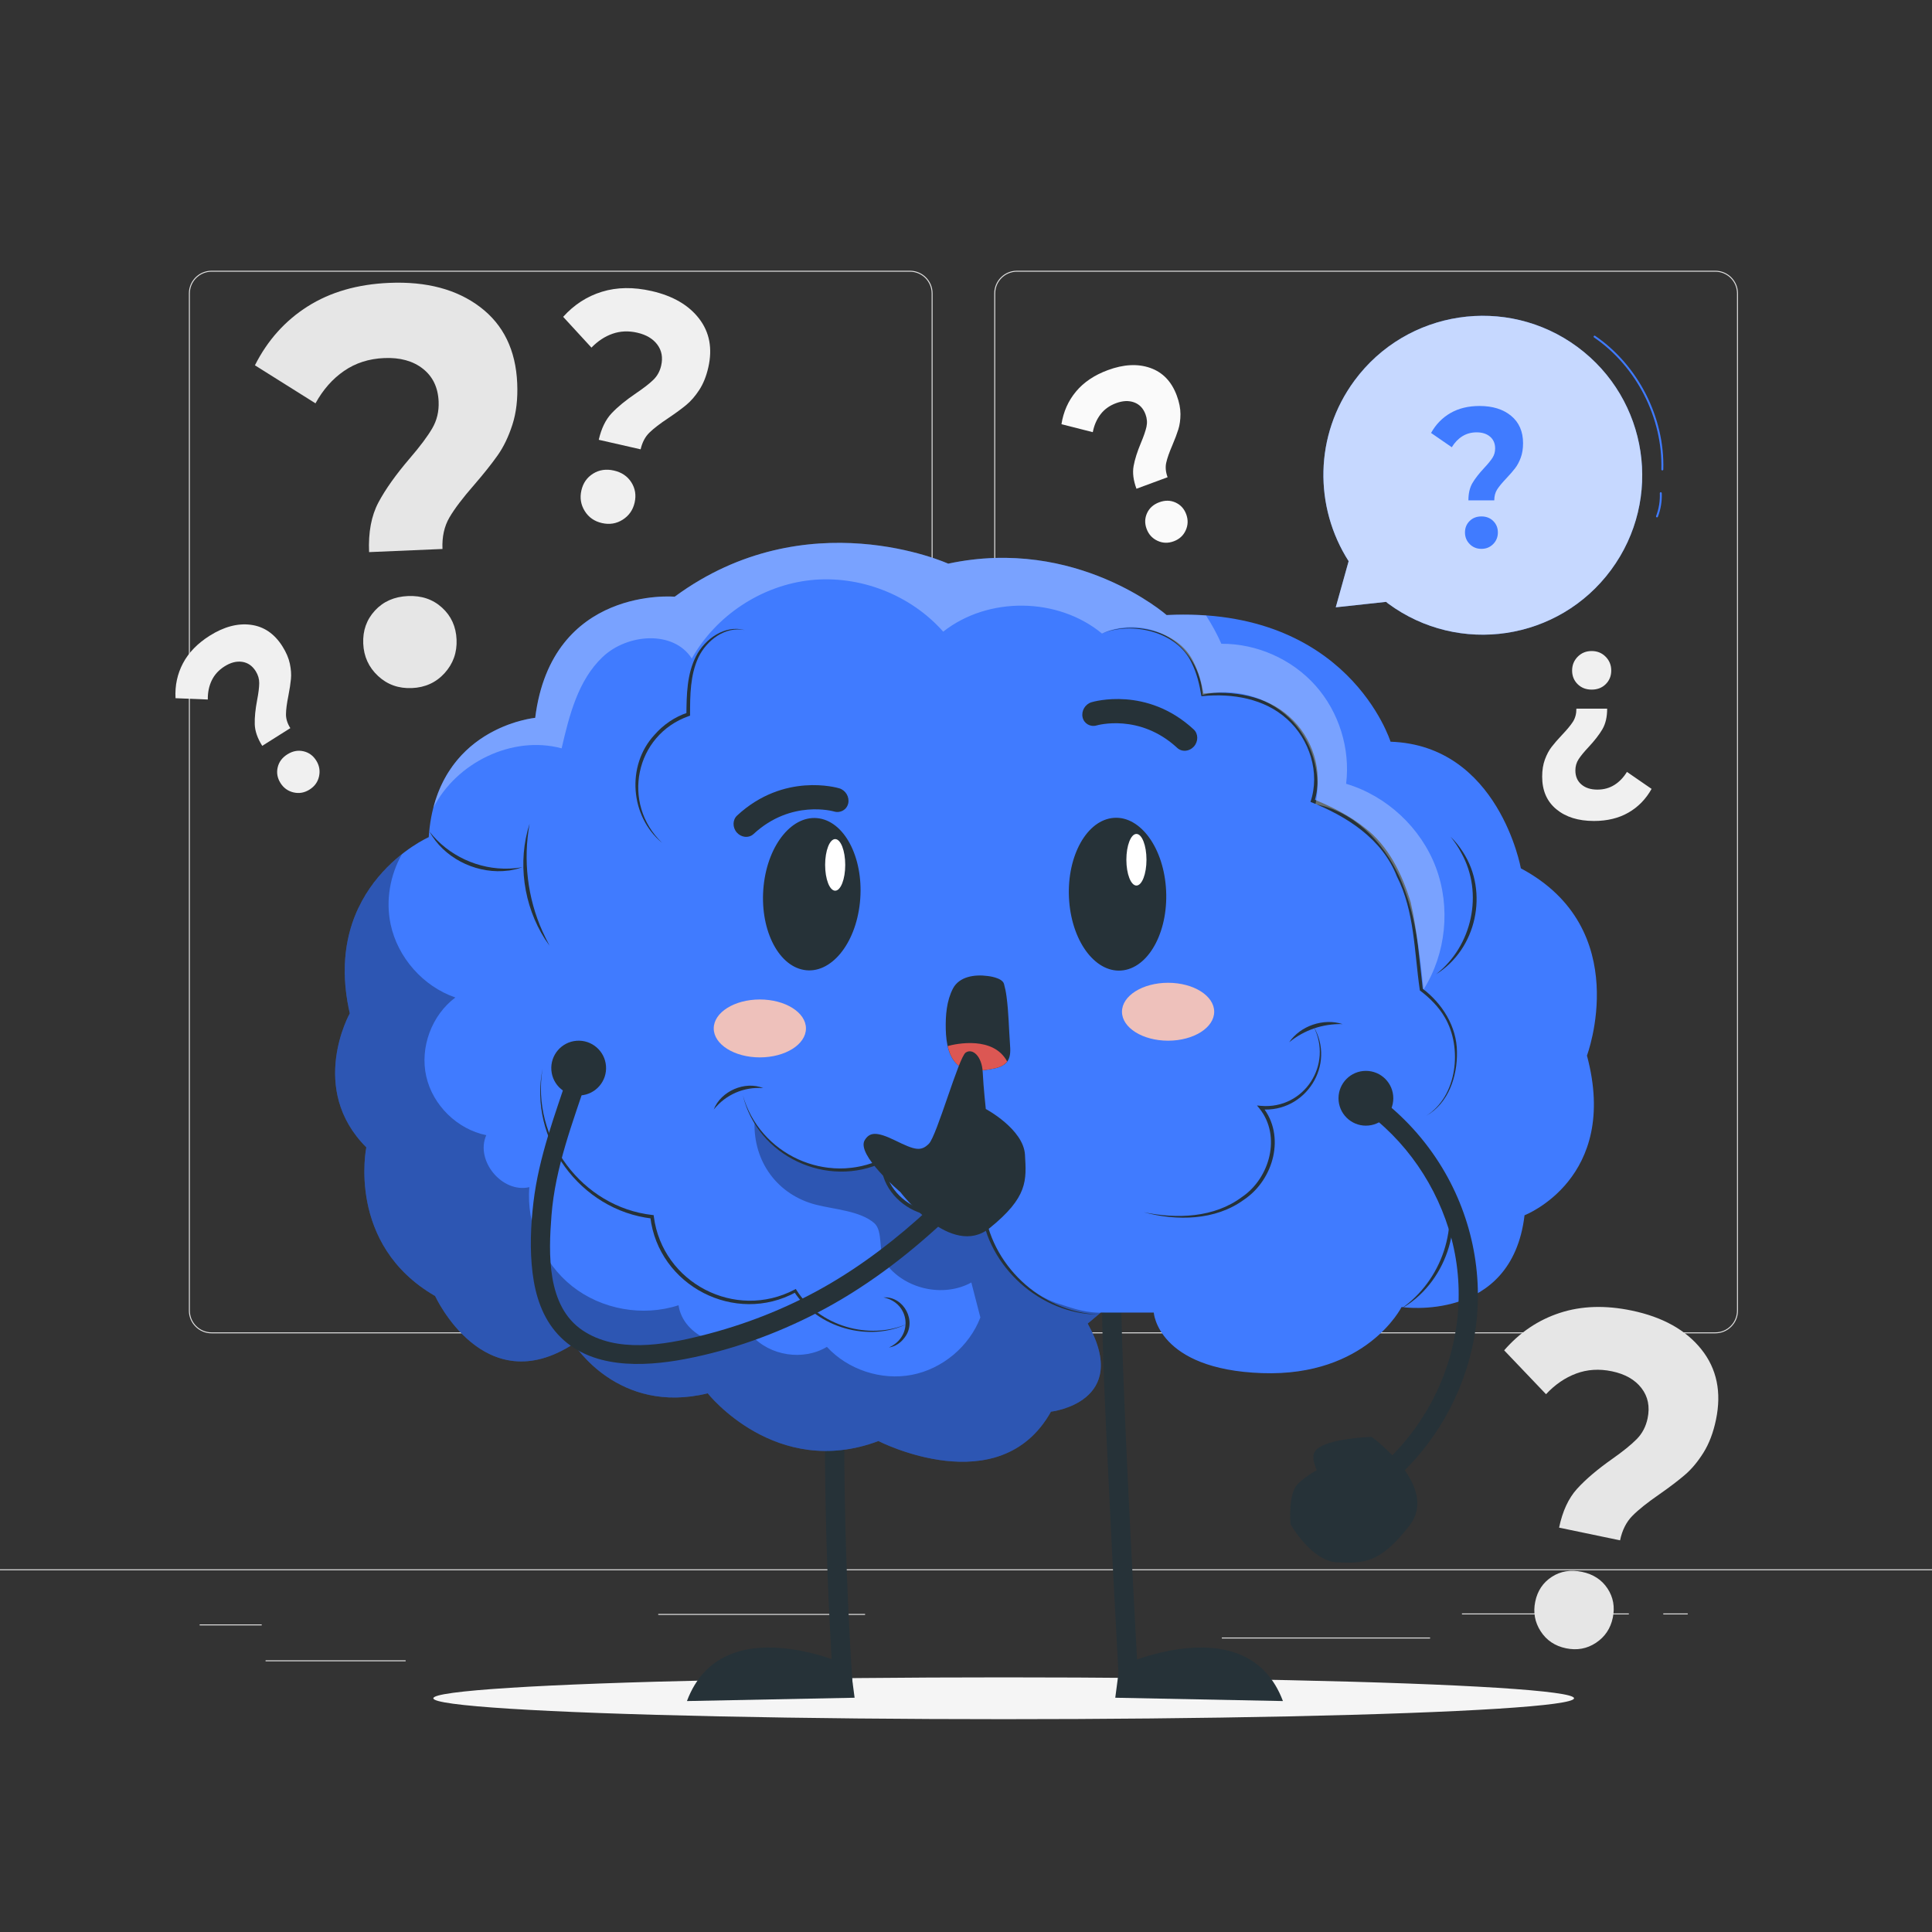 <svg xmlns="http://www.w3.org/2000/svg" viewBox="0 0 500 500"><rect x="0" y="0" width="500" height="500" fill="#333333" stroke="none"/><g id="freepik--background-complete--inject-2"><g><g><g><path d="M443.92,345.062h-180.746c-3.232,0-5.862-2.63-5.862-5.862V75.926c0-3.232,2.63-5.862,5.862-5.862h180.746c3.232,0,5.862,2.629,5.862,5.862V339.2c0,3.232-2.63,5.862-5.862,5.862ZM263.174,70.314c-3.095,0-5.612,2.518-5.612,5.612V339.2c0,3.095,2.518,5.612,5.612,5.612h180.746c3.095,0,5.612-2.518,5.612-5.612V75.926c0-3.094-2.518-5.612-5.612-5.612h-180.746Z" style="fill:#e0e0e0;"></path><path d="M235.493,345.062H54.746c-3.232,0-5.862-2.63-5.862-5.862V75.926c0-3.232,2.629-5.862,5.862-5.862H235.493c3.232,0,5.862,2.629,5.862,5.862V339.2c0,3.232-2.63,5.862-5.862,5.862ZM54.746,70.314c-3.094,0-5.612,2.518-5.612,5.612V339.2c0,3.095,2.518,5.612,5.612,5.612H235.493c3.095,0,5.612-2.518,5.612-5.612V75.926c0-3.094-2.518-5.612-5.612-5.612H54.746Z" style="fill:#e0e0e0;"></path></g><rect x="0" y="406.131" width="500" height=".25" style="fill:#e0e0e0;"></rect></g><rect x="51.672" y="420.396" width="16.06" height=".25" style="fill:#e0e0e0;"></rect><rect x="170.352" y="417.686" width="53.53" height=".25" style="fill:#e0e0e0;"></rect><rect x="68.732" y="429.686" width="36.25" height=".25" style="fill:#e0e0e0;"></rect><rect x="378.352" y="417.556" width="43.19" height=".25" style="fill:#e0e0e0;"></rect><rect x="430.452" y="417.556" width="6.33" height=".25" style="fill:#e0e0e0;"></rect><rect x="316.212" y="423.786" width="53.89" height=".25" style="fill:#e0e0e0;"></rect></g><path d="M408.147,385.3c2.217-2.441,5.244-5.013,9.079-7.717,2.812-1.978,4.931-3.693,6.359-5.145,1.432-1.451,2.368-3.242,2.813-5.374,.631-3.026,.102-5.635-1.588-7.824-1.689-2.189-4.24-3.638-7.653-4.349-3.277-.683-6.353-.491-9.227,.577-2.876,1.063-5.482,2.852-7.821,5.351l-10.831-11.352c4.019-4.629,8.816-7.86,14.396-9.687,5.577-1.828,11.781-2.03,18.61-.607,8.013,1.67,14.022,5.017,18.028,10.036,4.006,5.019,5.267,11.09,3.783,18.214-.7,3.357-1.784,6.205-3.253,8.546-1.469,2.342-3.066,4.253-4.792,5.727-1.723,1.478-3.906,3.138-6.542,4.982-3.14,2.164-5.495,4.044-7.063,5.638-1.568,1.594-2.627,3.702-3.174,6.323l-15.778-3.288c.887-4.258,2.437-7.606,4.654-10.05Zm-9.424,36.872c-1.513-2.341-1.98-4.904-1.399-7.691,.58-2.783,2.005-4.914,4.276-6.392,2.27-1.475,4.872-1.91,7.795-1.301,2.928,.61,5.135,2.047,6.627,4.306,1.492,2.262,1.947,4.785,1.367,7.568-.581,2.787-2.028,4.951-4.35,6.493-2.322,1.542-4.908,2.014-7.767,1.419-2.854-.595-5.04-2.061-6.55-4.402Z" style="fill:#e6e6e6;"></path><path d="M97.928,130.047c1.828-3.433,4.544-7.251,8.146-11.454,2.643-3.076,4.568-5.651,5.781-7.726,1.217-2.074,1.769-4.393,1.659-6.96-.156-3.643-1.516-6.473-4.082-8.487-2.566-2.014-5.902-2.931-10.01-2.755-3.945,.169-7.406,1.279-10.383,3.333-2.981,2.048-5.442,4.849-7.392,8.383l-15.673-9.842c3.255-6.457,7.803-11.541,13.655-15.246,5.847-3.706,12.883-5.734,21.103-6.085,9.646-.412,17.486,1.675,23.52,6.253,6.034,4.579,9.235,11.155,9.601,19.731,.173,4.042-.242,7.612-1.244,10.714-1.002,3.103-2.273,5.751-3.82,7.936-1.542,2.189-3.558,4.72-6.037,7.592-2.964,3.384-5.112,6.215-6.443,8.492-1.331,2.277-1.932,4.994-1.797,8.149l-18.994,.812c-.219-5.126,.583-9.402,2.41-12.84Zm-.095,44.89c-2.408-2.238-3.684-5.033-3.827-8.388-.143-3.35,.869-6.2,3.037-8.547,2.168-2.344,5.017-3.595,8.536-3.746,3.524-.151,6.464,.854,8.825,3.004,2.361,2.154,3.613,4.907,3.756,8.257,.143,3.355-.885,6.248-3.093,8.684-2.209,2.436-5.029,3.725-8.47,3.872-3.436,.147-6.36-.897-8.764-3.136Z" style="fill:#e6e6e6;"></path><path d="M158.297,106.946c1.56-1.655,3.68-3.389,6.359-5.205,1.964-1.328,3.447-2.484,4.451-3.467,1.006-.982,1.674-2.205,2.008-3.67,.473-2.079,.142-3.884-.995-5.415-1.137-1.531-2.877-2.562-5.221-3.096-2.251-.513-4.374-.419-6.37,.28-1.997,.696-3.817,1.896-5.461,3.589l-7.323-7.966c2.83-3.141,6.179-5.307,10.05-6.495,3.869-1.189,8.149-1.249,12.84-.181,5.504,1.254,9.604,3.639,12.302,7.151,2.698,3.512,3.49,7.715,2.375,12.608-.525,2.306-1.309,4.256-2.352,5.851-1.043,1.596-2.168,2.893-3.377,3.888-1.207,.997-2.734,2.114-4.575,3.352-2.193,1.452-3.841,2.718-4.942,3.797-1.102,1.079-1.859,2.519-2.269,4.319l-10.838-2.469c.666-2.925,1.778-5.213,3.337-6.87Zm-6.97,25.304c-1.014-1.633-1.302-3.406-.866-5.321,.435-1.912,1.445-3.363,3.03-4.353,1.584-.988,3.383-1.255,5.392-.797,2.011,.458,3.514,1.477,4.514,3.054,1,1.579,1.282,3.324,.846,5.236-.436,1.914-1.462,3.388-3.083,4.421-1.621,1.034-3.41,1.326-5.374,.879-1.961-.447-3.449-1.486-4.46-3.119Z" style="fill:#f0f0f0;"></path><path d="M414.695,188.736c-.826,1.404-2.031,2.952-3.613,4.647-1.161,1.24-2.012,2.283-2.557,3.129-.546,.846-.819,1.806-.819,2.882,0,1.527,.519,2.735,1.556,3.624s2.417,1.332,4.139,1.332c1.654,0,3.122-.403,4.404-1.209,1.284-.804,2.364-1.931,3.243-3.375l6.381,4.398c-1.477,2.643-3.471,4.689-5.986,6.135-2.513,1.446-5.493,2.169-8.938,2.169-4.043,0-7.286-1.013-9.729-3.037-2.443-2.024-3.664-4.832-3.664-8.427,0-1.694,.237-3.18,.712-4.461,.475-1.28,1.054-2.366,1.74-3.252,.684-.888,1.573-1.911,2.662-3.068,1.301-1.363,2.25-2.509,2.848-3.438,.598-.929,.897-2.055,.897-3.377h7.961c0,2.148-.412,3.924-1.238,5.329Zm.842-18.78c.968,.98,1.451,2.172,1.451,3.578,0,1.404-.474,2.579-1.424,3.522-.949,.942-2.163,1.415-3.639,1.415-1.477,0-2.689-.473-3.639-1.415-.949-.943-1.424-2.118-1.424-3.522,0-1.406,.482-2.598,1.449-3.578,.968-.98,2.171-1.469,3.613-1.469,1.44,0,2.645,.489,3.611,1.469Z" style="fill:#f0f0f0;"></path><path d="M65.931,187.448c-.054-1.757,.154-3.864,.623-6.322,.346-1.8,.523-3.242,.533-4.328,.012-1.087-.292-2.12-.912-3.103-.879-1.394-2.048-2.199-3.507-2.412s-2.973,.176-4.545,1.167c-1.51,.952-2.618,2.165-3.324,3.638-.71,1.473-1.046,3.124-1.017,4.948l-8.357-.342c-.173-3.264,.47-6.279,1.933-9.046,1.462-2.767,3.766-5.142,6.911-7.125,3.691-2.328,7.235-3.269,10.63-2.828,3.395,.441,6.127,2.302,8.196,5.583,.975,1.546,1.614,3.04,1.918,4.482,.304,1.442,.4,2.766,.284,3.971-.113,1.205-.336,2.65-.663,4.333-.403,1.993-.61,3.586-.621,4.778-.011,1.192,.363,2.393,1.125,3.6l-7.268,4.583c-1.237-1.961-1.882-3.819-1.938-5.577Zm10.042,17.629c-1.447-.337-2.575-1.147-3.385-2.431-.808-1.282-1.051-2.627-.728-4.035,.324-1.406,1.161-2.537,2.507-3.386,1.349-.85,2.727-1.117,4.136-.803,1.41,.315,2.519,1.113,3.327,2.395,.809,1.284,1.056,2.65,.737,4.101-.319,1.452-1.136,2.59-2.453,3.421-1.315,.829-2.696,1.076-4.142,.738Z" style="fill:#f0f0f0;"></path><path d="M293.373,120.629c.31-1.73,.95-3.749,1.917-6.056,.711-1.689,1.182-3.064,1.416-4.125,.236-1.061,.152-2.135-.251-3.224-.572-1.546-1.549-2.575-2.932-3.085-1.383-.511-2.945-.443-4.688,.202-1.674,.619-3.009,1.577-4.005,2.872-.999,1.294-1.669,2.84-2.018,4.631l-8.106-2.062c.505-3.229,1.758-6.046,3.762-8.451,2.002-2.405,4.748-4.252,8.235-5.542,4.093-1.514,7.754-1.702,10.985-.569,3.23,1.134,5.519,3.519,6.864,7.158,.634,1.715,.951,3.308,.95,4.782-.001,1.474-.181,2.789-.543,3.943-.36,1.156-.876,2.523-1.545,4.103-.806,1.867-1.338,3.382-1.595,4.546-.257,1.164-.139,2.416,.356,3.755l-8.059,2.981c-.804-2.175-1.052-4.126-.742-5.857Zm6.179,19.325c-1.346-.629-2.282-1.655-2.809-3.078-.526-1.421-.485-2.788,.122-4.098,.608-1.309,1.66-2.242,3.153-2.794,1.495-.553,2.899-.529,4.213,.069,1.314,.6,2.234,1.61,2.76,3.032,.527,1.423,.485,2.811-.127,4.164-.613,1.354-1.647,2.299-3.107,2.839-1.458,.539-2.86,.496-4.205-.135Z" style="fill:#fafafa;"></path></g><g id="freepik--Shadow--inject-2"><ellipse cx="259.753" cy="439.512" rx="147.605" ry="5.41" style="fill:#f5f5f5;"></ellipse></g><g id="freepik--Brain--inject-2"><g><g><g><path d="M220.615,435.631c-1.21-18.671-1.91-37.375-2.086-56.085-.05-5.298-.057-10.597-.025-15.895,.019-3.218-4.98-3.222-5,0-.113,18.71,.283,37.423,1.204,56.111,.261,5.292,.564,10.582,.907,15.869,.087,1.348,1.087,2.5,2.5,2.5,1.286,0,2.588-1.146,2.5-2.5h0Z" style="fill:#263238;"></path><path d="M220.103,431.271s-33.106-15.62-42.324,8.962l43.392-.861-1.068-8.101Z" style="fill:#263238;"></path></g><g><path d="M294.614,435.631c-.51-9.026-.99-18.053-1.458-27.081-.879-16.948-1.72-33.9-2.372-50.858-.281-7.306-.559-14.617-.607-21.929-.021-3.216-5.021-3.223-5,0,.098,14.744,.881,29.496,1.566,44.221,.715,15.353,1.507,30.702,2.341,46.049,.174,3.199,.349,6.399,.53,9.598,.181,3.199,5.182,3.22,5,0h0Z" style="fill:#263238;"></path><path d="M289.698,431.271s33.106-15.62,42.324,8.962l-43.392-.861,1.068-8.101Z" style="fill:#263238;"></path></g></g><g><path d="M138.507,185.777s-25.652,2.375-27.552,30.877c0,0-28.027,12.351-20.426,45.603,0,0-10.926,19.476,4.275,34.677,0,0-5.225,25.177,17.814,38.478,0,0,12.588,27.552,35.865,12.351,0,0,11.401,18.526,34.677,12.826,0,0,17.576,22.327,44.178,12.351,0,0,31.352,16.151,44.653-7.601,0,0,20.901-2.375,9.501-22.802l3.403-2.85h13.698s.95,14.726,28.027,15.676c27.077,.95,36.102-17.101,36.102-17.101,0,0,28.502,4.275,31.827-23.752,0,0,24.702-9.501,16.151-41.328,0,0,12.351-32.777-17.101-48.453,0,0-5.7-31.827-33.727-32.777,0,0-10.926-35.152-57.954-32.777,0,0-23.277-20.426-56.529-13.301,0,0-36.578-16.626-70.78,8.551,0,0-31.827-2.85-36.102,31.352Z" style="fill:#407BFF;"></path><g style="opacity:.3;"><path d="M253.386,312.762c-9.176,5.28-24.723-.979-24.786-12.48-12.388,4.813-25.844,1.704-33.329-9.88-.298,10.282,5.952,18.824,15.916,21.382,4.666,1.198,11.447,1.584,15.069,4.76,2.382,2.089,.973,7.581,2.792,10.175,4.805,6.851,14.998,9.221,22.333,5.194,.78,3.014,1.559,6.028,2.339,9.042-2.884,7.52-9.831,13.337-17.742,14.853-7.91,1.516-16.516-1.319-21.977-7.24-6.114,3.673-14.765,2.346-19.498-2.989-6.547,4.956-17.74,.345-18.897-7.784-9.223,3.018-19.904,1.111-27.512-4.911-7.609-6.023-11.917-15.981-11.097-25.65-7.023,1.635-14.06-6.856-11.15-13.453-7.512-1.528-13.856-7.745-15.536-15.224-1.68-7.479,1.397-15.812,7.534-20.405-8.344-2.878-14.938-10.346-16.761-18.982-1.293-6.123-.145-12.672,2.932-18.108-7.745,6.107-18.564,18.983-13.486,41.198,0,0-10.926,19.476,4.275,34.678,0,0-5.225,25.177,17.814,38.478,0,0,12.588,27.552,35.865,12.351,0,0,11.401,18.526,34.677,12.826,0,0,17.576,22.326,44.178,12.351,0,0,31.352,16.151,44.653-7.601,0,0,20.901-2.375,9.501-22.802l3.403-2.85h1.357c-5.029,.281-8.316-1.015-12.13-2.231-10.558-3.366-18.45-13.852-20.736-24.695Z"></path></g><g><path d="M111.139,215.195c4.859,6.278,12.768,9.901,20.676,9.595l1.701-.115c.561-.09,1.127-.169,1.699-.241-.545,.176-1.096,.345-1.653,.502l-1.702,.342-1.733,.16c-7.54,.412-15.327-3.564-18.988-10.243h0Z" style="fill:#263238;"></path><path d="M137.062,213.168c-1.709,9.377-.574,19.205,3.345,27.894,.486,1.095,1.264,2.627,1.814,3.68-.4-.557-.794-1.121-1.179-1.693-5.566-8.721-7.177-20.017-3.98-29.882h0Z" style="fill:#263238;"></path><path d="M171.363,218.139c-8.29-6.794-9.326-20.009-2.011-27.931,2.288-2.637,5.274-4.691,8.61-5.781l-.323,.447c.055-5.062,.117-10.406,2.49-15.036,2.264-4.479,7.482-8.21,12.611-6.772-5.084-1.053-9.904,2.691-11.994,7.074-2.128,4.585-2.155,9.755-2.16,14.738l0,.335-.323,.112c-13.915,4.889-17.566,22.611-6.901,32.815h0Z" style="fill:#263238;"></path><path d="M285.189,163.952c7.846-3.389,19.688-.858,23.643,7.254,1.397,2.685,2.16,5.631,2.685,8.573l-.35-.267c7.841-.855,16.446,.475,22.491,5.937,6.013,5.332,8.937,14.169,6.526,21.957l-.27-.584c4.685,1.92,9.292,4.216,13.304,7.413,6.16,4.722,9.661,11.994,11.867,19.281,1.732,7.415,2.259,15.014,3.143,22.547l-.155-.273c5.165,3.859,8.955,9.881,8.991,16.455,.113,6.318-2.198,13.311-7.981,16.533,8.102-5.01,9.433-17.674,4.841-25.464-1.572-2.723-3.837-4.987-6.333-6.89l-.135-.103-.02-.171c-1.439-9.876-1.331-20.301-5.936-29.372-3.808-9.737-12.986-15.544-22.349-19.249,2.558-7.474-.226-16.248-6.068-21.439-5.851-5.304-14.182-6.696-21.852-5.937l-.302,.027c-.484-3.009-1.203-6.016-2.574-8.73-3.794-8.028-15.368-10.675-23.166-7.5h0Z" style="fill:#263238;"></path><path d="M362.52,338.754c10.599-7.235,15.543-21.594,10.89-33.673-1.428-4.008-3.735-7.686-6.707-10.748,3.299,2.788,5.812,6.468,7.426,10.475,5.165,12.18-.07,27.487-11.609,33.946h0Z" style="fill:#263238;"></path><path d="M371.647,252.137c9.359-7.278,12.363-20.966,6.555-31.368-.763-1.485-1.711-2.873-2.763-4.19,1.221,1.167,2.265,2.516,3.188,3.945,6.7,10.34,3.525,25.109-6.98,31.614h0Z" style="fill:#263238;"></path><path d="M295.985,313.723c8.565,1.777,18.223,1.459,25.434-3.937,7.211-4.877,10.207-15.757,4.566-22.853l-.676-.834,1.068,.1c11.116,.929,18.723-10.733,13.506-20.653,5.982,9.952-1.985,22.53-13.589,21.552l.392-.734c6.133,7.588,2.929,18.972-4.756,24.123-7.452,5.42-17.375,5.531-25.944,3.236h0Z" style="fill:#263238;"></path><path d="M184.715,287.152c1.819-4.775,8.092-7.496,12.819-5.549-4.996-.38-9.68,1.643-12.819,5.549h0Z" style="fill:#263238;"></path><path d="M192.229,283.365c4.24,15.417,21.84,23.466,36.176,16.508l.716-.342-.07,.79c-.452,5.534,3.853,10.541,8.84,12.428,5.384,2.061,11.415,1.244,16.806-.466,1.491,14.904,14.563,27.236,29.571,27.918-15.028-.097-28.61-12.317-30.39-27.276l.577,.369c-2.717,.849-5.535,1.446-8.404,1.594-2.861,.148-5.794-.179-8.514-1.209-5.383-2.066-9.896-7.44-9.387-13.438l.646,.448c-14.683,7.112-32.869-1.477-36.566-17.325h0Z" style="fill:#263238;"></path><path d="M140.42,276.575c-3.041,18.03,10.261,35.821,28.39,37.863l.355,.044,.045,.357c2.208,17.185,21.094,26.992,36.43,18.91l.313-.164,.183,.294c5.814,9.24,18.757,13.116,28.771,8.694-10.048,4.869-23.318,1.084-29.407-8.288l.496,.13c-15.739,8.607-35.594-1.638-37.702-19.463l.4,.401c-18.528-2.143-31.981-20.53-28.275-38.778h0Z" style="fill:#263238;"></path><path d="M228.663,335.764c5.326-.319,8.771,6.308,5.372,10.492-.963,1.309-2.426,2.25-3.977,2.469,6.385-2.866,5.452-11.524-1.395-12.96h0Z" style="fill:#263238;"></path><path d="M333.646,269.723c2.886-4.241,8.909-6.295,13.783-4.689-5.1-.104-9.807,1.491-13.783,4.689h0Z" style="fill:#263238;"></path></g><g style="opacity:.3;"><path d="M368.4,256.108c5.848-9.285,7.072-21.333,3.21-31.605s-12.72-18.529-23.237-21.662c1.121-9.083-1.847-18.593-7.936-25.427-6.088-6.833-15.195-10.874-24.346-10.804-1.131-2.556-2.474-4.991-3.969-7.326-3.203-.229-6.584-.291-10.204-.109,0,0-23.277-20.426-56.529-13.301,0,0-36.578-16.626-70.78,8.551,0,0-31.827-2.85-36.102,31.352,0,0-20.889,1.942-26.359,23.273,5.928-11.651,20.412-18.825,33.2-15.38,1.982-8.553,4.253-17.629,10.632-23.662,6.379-6.033,18.309-6.971,23.057,.415,6.234-11.125,18.056-18.925,30.737-20.28,12.68-1.355,25.884,3.771,34.328,13.327,11.636-9.157,29.67-8.945,41.087,.483,5.442-2.521,12.132-2.137,17.251,.988,5.119,3.126,8.515,8.901,8.759,14.894,7.864-1.981,16.679,.376,22.504,6.018,5.825,5.641,8.464,14.376,6.737,22.299,9.825,1.724,17.61,9.746,21.735,18.828,4.125,9.082,5.202,19.206,6.225,29.129Z" style="fill:#fff;"></path></g><g><g><g><path d="M301.729,229.548c.859,10.876-4.046,20.526-10.956,21.558-6.907,1.032-13.203-6.946-14.062-17.82-.861-10.873,4.043-20.526,10.952-21.558,6.907-1.032,13.203,6.946,14.066,17.821Z" style="fill:#263238;"></path><path d="M306.919,194.28c-.806,.09-1.625-.145-2.25-.722-9.748-9.025-20.723-5.856-20.851-5.819-1.626,.474-3.272-.447-3.645-2.107-.368-1.658,.665-3.399,2.313-3.898,.574-.169,14.348-4.161,26.444,7.045,1.204,1.116,1.229,3.094,.055,4.415-.569,.634-1.312,1.003-2.066,1.087Z" style="fill:#263238;"></path><path d="M197.629,229.233c-1.128,10.825,3.535,20.576,10.416,21.781,6.879,1.206,13.371-6.59,14.499-17.414,1.13-10.822-3.532-20.576-10.412-21.782-6.879-1.206-13.371,6.59-14.503,17.415Z" style="fill:#263238;"></path><path d="M192.773,216.56c.806,.09,1.625-.145,2.25-.722,9.748-9.025,20.723-5.856,20.85-5.819,1.626,.474,3.272-.447,3.645-2.107,.368-1.658-.665-3.4-2.313-3.898-.574-.169-14.348-4.161-26.444,7.045-1.204,1.116-1.229,3.094-.055,4.415,.569,.634,1.312,1.003,2.066,1.087Z" style="fill:#263238;"></path></g><path d="M218.745,223.835c0,3.688-1.165,6.678-2.601,6.678-1.437,0-2.601-2.99-2.601-6.678s1.165-6.678,2.601-6.678c1.437,0,2.601,2.99,2.601,6.678Z" style="fill:#fff;"></path><path d="M296.707,222.5c0,3.688-1.165,6.678-2.601,6.678-1.437,0-2.602-2.99-2.602-6.678s1.165-6.678,2.602-6.678c1.437,0,2.601,2.99,2.601,6.678Z" style="fill:#fff;"></path></g><ellipse cx="196.647" cy="266.158" rx="11.932" ry="7.493" style="fill:#eec1bb;"></ellipse><ellipse cx="302.299" cy="261.837" rx="11.932" ry="7.493" style="fill:#eec1bb;"></ellipse></g><path d="M261.39,270.313c-.297-4.115-.348-8.255-.891-12.344-.18-1.349-.35-2.135-.661-3.314-.448-1.704-4.233-2.065-4.233-2.065-3.318-.456-7.364,.111-8.995,3.268-1.631,3.157-1.93,6.913-1.845,10.528,.084,3.584,.774,7.636,3.567,9.569,2.31,1.598,5.298,1.205,8.008,.753,1.696-.282,3.597-.703,4.523-2.265,.706-1.192,.629-2.718,.527-4.13Z" style="fill:#263238;"></path><path d="M245.257,270.721c.484,2.135,1.394,4.071,3.075,5.234,2.31,1.598,5.298,1.205,8.008,.753,1.585-.264,3.339-.661,4.318-1.986-3.556-6.62-13.116-4.643-15.401-4.002Z" style="fill:#dc5753;"></path></g><g><path d="M233.02,308.517s-11.558-9.751-9.212-13.48c1.25-1.987,2.948-2.299,7.931,.144s6.573,2.901,8.653,.821c2.08-2.081,7.712-22.38,9.536-23.601,1.824-1.222,4.204,1.045,4.396,5.057,.192,4.012,.801,9.549,.801,9.549,0,0,9.752,5.206,10.137,11.842,.385,6.636,.801,10.936-9.131,18.971-9.932,8.035-23.111-9.301-23.111-9.301Z" style="fill:#263238;"></path><path d="M147.276,277.451c-3.678,11.1-7.834,21.985-9.217,33.673-.715,6.037-.978,12.299-.227,18.345,.722,5.816,2.535,11.522,6.582,15.909,8.253,8.948,21.903,8.421,32.867,6.344,11.886-2.251,23.542-6.462,34.276-12.015,11.924-6.169,22.711-14.304,32.528-23.424,2.362-2.195-1.179-5.724-3.536-3.536-8.281,7.694-17.237,14.626-27.072,20.228-10.054,5.728-20.867,9.936-32.091,12.727-9.615,2.391-21.823,4.517-30.617-1.407-9.314-6.275-8.813-19.893-8.045-29.746,.971-12.454,5.481-24.019,9.374-35.769,1.014-3.061-3.813-4.374-4.821-1.329h0Z" style="fill:#263238;"></path><path d="M156.831,275.885c.295,3.904-2.631,7.309-6.535,7.604s-7.309-2.631-7.604-6.535c-.295-3.904,2.631-7.309,6.535-7.604,3.904-.295,7.309,2.631,7.604,6.535Z" style="fill:#263238;"></path></g><g><path d="M342.638,379.53c2.031-2.129,1.678,7.911-.882,2.988-2.56-4.924-2.288-6.629-.331-7.925,3.673-2.433,13.552-2.727,13.552-2.727,0,0,17.642,12.766,9.844,22.885-7.798,10.119-12.107,9.804-18.75,9.576-6.643-.228-12.078-9.855-12.078-9.855,0,0-.707-7.646,1.757-10.287,2.464-2.642,6.889-4.654,6.889-4.654Z" style="fill:#263238;"></path><path d="M352.234,286.859c11.519,7.969,19.861,20.23,23.423,33.742,3.638,13.804,1.823,28.615-4.684,41.294-3.728,7.265-8.857,13.677-15.164,18.867-1.043,.859-.89,2.646,0,3.536,1.032,1.032,2.49,.861,3.536,0,11.887-9.784,19.982-24.154,22.376-39.351,2.401-15.24-.952-30.905-9.223-43.928-4.626-7.284-10.645-13.569-17.741-18.478-1.111-.769-2.776-.206-3.42,.897-.726,1.242-.217,2.65,.897,3.42h0Z" style="fill:#263238;"></path><path d="M360.585,284.23c0,3.916-3.174,7.09-7.09,7.09s-7.09-3.174-7.09-7.09,3.174-7.09,7.09-7.09,7.09,3.174,7.09,7.09Z" style="fill:#263238;"></path></g></g></g><g id="freepik--Speech_Bubble--inject-2"><g><g><path d="M408.241,89.79c-18.337-13.531-44.172-9.635-57.703,8.703-10.446,14.157-10.465,32.761-1.512,46.743l-3.334,11.937,13.019-1.411c.183,.14,.344,.297,.53,.434,18.337,13.531,44.172,9.634,57.703-8.703,13.531-18.338,9.635-44.172-8.703-57.703Z" style="fill:#407BFF;"></path><path d="M408.241,89.79c-18.337-13.531-44.172-9.635-57.703,8.703-10.446,14.157-10.465,32.761-1.512,46.743l-3.334,11.937,13.019-1.411c.183,.14,.344,.297,.53,.434,18.337,13.531,44.172,9.634,57.703-8.703,13.531-18.338,9.635-44.172-8.703-57.703Z" style="fill:#fff; opacity:.7;"></path><path d="M430.208,121.741h-.008c-.138-.004-.246-.119-.242-.257,.393-13.275-6.446-26.682-17.424-34.156-.114-.078-.144-.233-.066-.347,.078-.114,.234-.144,.348-.066,11.115,7.567,18.04,21.142,17.643,34.584-.004,.136-.115,.243-.25,.243Z" style="fill:#407BFF;"></path><path d="M428.828,133.9c-.03,0-.061-.005-.09-.017-.129-.05-.193-.194-.144-.323,.721-1.871,1.054-3.916,.964-5.915-.006-.138,.101-.255,.239-.261l.011-0c.133,0,.244,.104,.25,.239,.093,2.067-.252,4.183-.997,6.117-.038,.099-.133,.16-.233,.16Z" style="fill:#407BFF;"></path></g><path d="M381.063,125.019c.695-1.18,1.708-2.482,3.038-3.907,.976-1.042,1.692-1.919,2.15-2.631,.459-.711,.688-1.519,.688-2.423,0-1.284-.436-2.3-1.308-3.047-.872-.747-2.032-1.12-3.48-1.12-1.39,0-2.624,.339-3.703,1.016-1.079,.676-1.987,1.624-2.727,2.838l-5.365-3.698c1.242-2.223,2.918-3.942,5.033-5.158,2.113-1.216,4.618-1.823,7.515-1.823,3.399,0,6.126,.852,8.18,2.553,2.054,1.701,3.081,4.063,3.081,7.085,0,1.424-.2,2.674-.599,3.75-.399,1.077-.886,1.989-1.463,2.734-.575,.747-1.322,1.607-2.238,2.58-1.093,1.146-1.892,2.11-2.394,2.89-.503,.781-.755,1.728-.755,2.84h-6.694c0-1.806,.346-3.299,1.041-4.48Zm-.708,15.79c-.814-.824-1.22-1.826-1.22-3.008,0-1.181,.399-2.168,1.197-2.961,.798-.792,1.819-1.189,3.059-1.189,1.242,0,2.261,.397,3.059,1.189,.798,.793,1.197,1.78,1.197,2.961,0,1.182-.405,2.185-1.219,3.008-.814,.824-1.825,1.235-3.038,1.235-1.211,0-2.224-.411-3.036-1.235Z" style="fill:#407BFF;"></path></g></g></svg>
